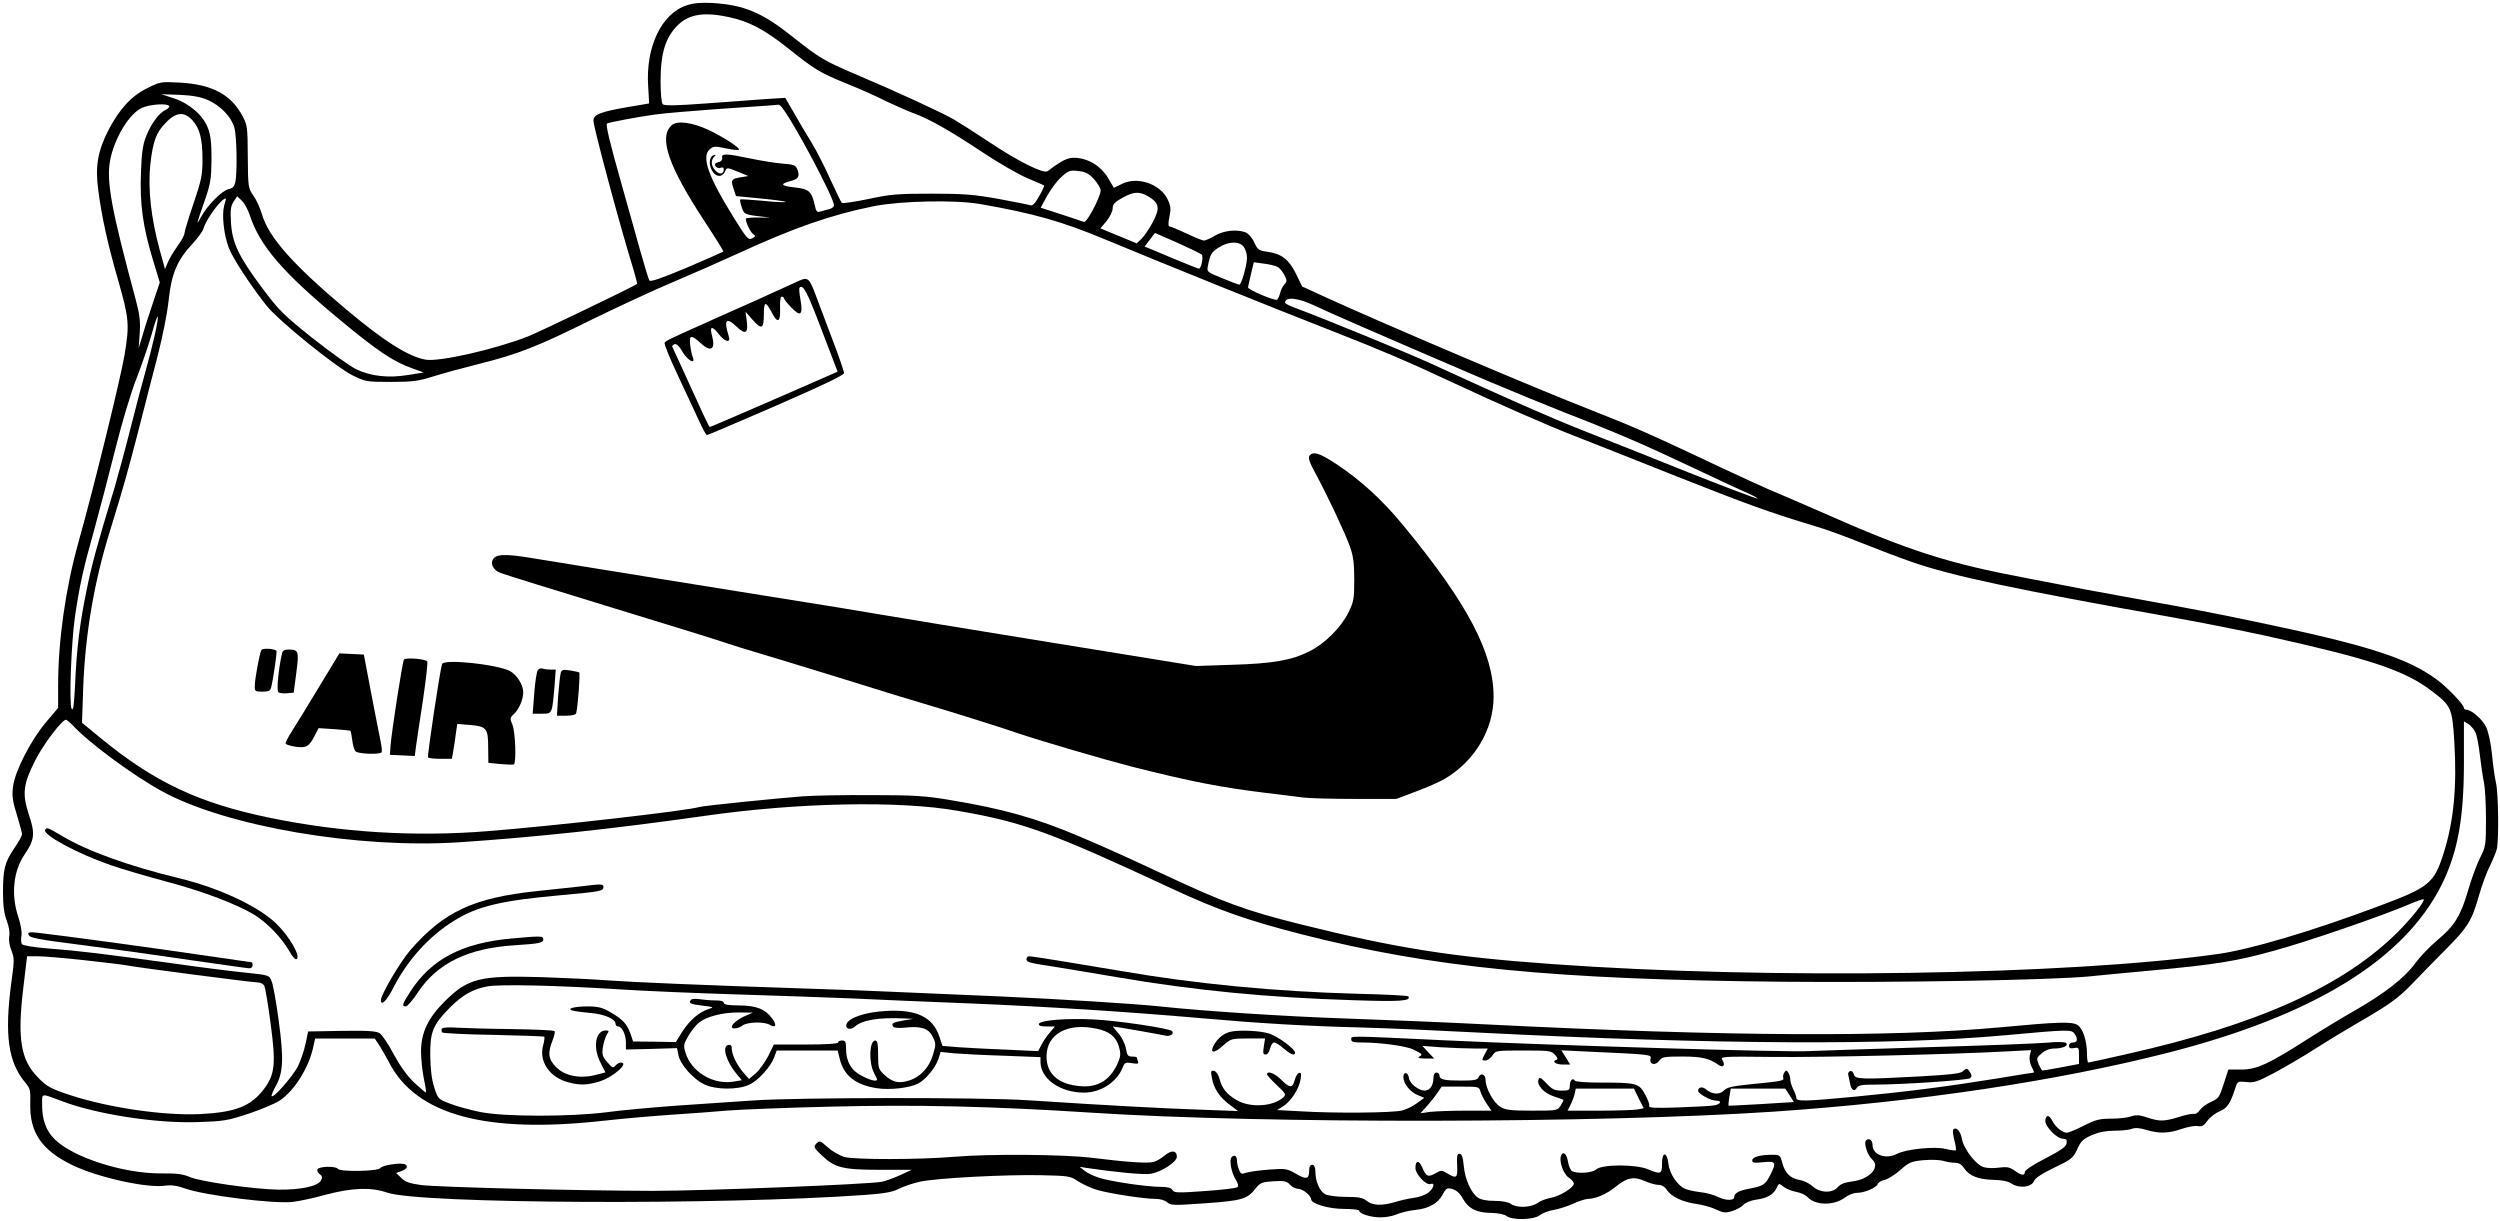 <?xml version="1.0" standalone="no"?>
<!DOCTYPE svg PUBLIC "-//W3C//DTD SVG 20010904//EN"
 "http://www.w3.org/TR/2001/REC-SVG-20010904/DTD/svg10.dtd">
<svg version="1.0" xmlns="http://www.w3.org/2000/svg"
 width="1247pt" height="609pt" viewBox="0 0 1247 609"
 preserveAspectRatio="xMidYMid meet">
<g transform="translate(0,609) scale(0.1,-0.1)"
fill="#000000" stroke="none">
<path d="M3427 6064 c-127 -40 -207 -208 -194 -404 l5 -86 -106 -18 c-135 -23
-172 -37 -172 -68 1 -34 128 -510 201 -747 10 -35 18 -65 17 -67 -12 -11 -480
-236 -544 -262 -167 -65 -444 -128 -511 -116 -87 16 -203 89 -393 248 -269
226 -390 362 -424 479 -8 28 -27 70 -42 91 -26 38 -27 43 -28 195 -1 153 -2
157 -30 209 -58 103 -151 151 -309 160 -94 5 -99 4 -161 -27 -80 -39 -139
-103 -194 -208 -54 -104 -68 -183 -52 -300 17 -134 48 -272 97 -443 57 -198
60 -227 34 -382 -22 -126 -152 -657 -230 -934 -64 -229 -101 -490 -101 -711
l0 -114 -61 -72 c-76 -90 -155 -245 -164 -321 -6 -46 -2 -72 19 -140 14 -46
26 -90 26 -97 0 -8 -18 -40 -40 -72 -47 -70 -55 -103 -55 -222 0 -63 6 -104
19 -138 11 -30 16 -60 12 -78 -3 -17 1 -46 11 -70 15 -38 15 -50 -1 -164 -34
-259 -15 -393 70 -495 24 -28 27 -38 25 -104 -4 -144 57 -234 211 -308 126
-61 373 -116 463 -102 31 4 59 0 101 -15 97 -34 442 -77 534 -66 30 3 105 19
166 36 132 35 225 38 306 10 163 -56 1671 -63 2386 -11 95 7 134 14 165 30 23
12 71 28 107 36 85 18 429 36 606 32 133 -3 143 -4 181 -30 22 -14 64 -34 94
-43 61 -18 234 -45 293 -45 23 0 47 -7 58 -17 17 -16 33 -16 189 -5 184 13
211 21 252 74 23 29 32 32 89 36 54 3 66 1 82 -17 11 -12 29 -21 42 -21 22 0
64 -34 64 -52 0 -22 87 -48 163 -48 42 0 77 -4 77 -9 0 -15 56 -33 104 -33 25
-1 63 6 83 15 21 9 63 19 94 22 67 7 112 33 136 78 16 31 21 33 48 26 20 -6
38 -22 53 -50 28 -49 70 -69 144 -69 31 -1 61 -7 72 -15 30 -23 137 -20 167 4
13 10 44 22 69 26 25 4 68 18 97 31 28 13 62 24 75 24 39 1 94 25 139 62 55
45 90 51 143 27 23 -10 53 -19 67 -19 17 0 33 -9 43 -25 22 -34 80 -61 146
-70 30 -4 75 -16 98 -27 37 -18 49 -19 81 -9 21 6 46 20 56 30 10 12 37 23 64
27 55 7 88 26 103 59 11 24 11 24 35 5 13 -10 41 -21 62 -25 22 -4 47 -15 57
-26 39 -43 134 -44 190 0 15 11 40 21 56 21 37 0 97 25 104 44 3 8 19 18 36
21 16 4 51 26 77 49 43 39 55 43 114 49 36 3 80 2 99 -3 18 -6 45 -10 60 -10
18 0 33 -8 44 -26 26 -39 71 -57 145 -59 45 -1 76 -7 93 -19 39 -25 98 -18
111 12 7 16 40 38 102 68 86 41 93 47 114 91 18 41 30 52 73 71 35 15 70 22
113 22 34 0 73 4 86 9 17 7 40 5 73 -5 64 -19 110 -18 176 5 30 10 66 17 80
14 21 -4 31 2 49 27 13 18 41 39 61 47 37 15 53 39 77 114 12 36 12 36 56 32
38 -5 55 1 142 47 53 29 145 82 203 120 58 37 150 93 204 124 166 96 206 125
278 199 38 40 113 117 168 172 110 111 129 141 166 271 14 49 38 114 53 144
15 30 31 69 35 85 11 43 8 275 -4 330 -6 25 -15 89 -20 142 -6 58 -18 114 -30
138 -19 38 -73 85 -98 85 -7 0 -12 4 -12 9 0 16 -83 103 -135 141 -147 109
-352 174 -925 293 -146 31 -359 72 -475 92 -115 21 -275 50 -355 65 -80 16
-208 40 -285 55 -399 75 -591 136 -1033 332 -117 51 -234 102 -260 112 -26 11
-135 61 -242 111 -342 162 -440 205 -645 285 -267 104 -1022 425 -1320 561
l-120 55 -30 62 c-35 72 -72 101 -142 111 -44 6 -50 10 -67 47 -10 23 -29 44
-43 50 -44 16 -106 10 -152 -16 -23 -14 -49 -25 -56 -25 -7 0 -46 16 -86 35
-41 19 -78 35 -84 35 -8 0 -9 14 -2 48 8 39 7 54 -8 86 -37 79 -153 118 -230
78 l-39 -19 -30 51 c-35 58 -97 96 -164 99 -37 1 -62 -11 -137 -67 -19 -14
-147 49 -290 145 -71 47 -151 98 -177 113 -58 34 -284 138 -482 222 -167 71
-188 84 -327 194 -147 117 -237 155 -394 165 -57 3 -94 0 -128 -11z m207 -59
c101 -21 178 -62 292 -152 138 -110 162 -125 292 -178 63 -25 153 -65 200 -89
48 -23 110 -50 137 -60 80 -29 182 -87 342 -193 82 -55 185 -114 228 -132 44
-18 81 -35 83 -36 2 -2 -9 -26 -25 -54 -19 -35 -33 -49 -43 -45 -8 3 -80 17
-160 32 -123 22 -174 26 -335 26 -167 0 -205 -3 -315 -27 -69 -14 -128 -23
-131 -19 -4 4 -30 58 -59 121 -28 63 -70 144 -92 180 -23 36 -61 101 -86 145
l-45 78 -96 -6 c-53 -4 -188 -14 -300 -22 -148 -11 -207 -12 -215 -4 -7 7 -11
54 -11 118 0 124 20 199 68 257 59 72 136 89 271 60z m-2597 -414 c63 -28 118
-85 132 -138 12 -41 15 -221 5 -271 -5 -22 -13 -31 -33 -35 -33 -7 -107 -81
-138 -139 -26 -47 -26 -45 20 87 27 79 31 103 32 200 0 83 -4 121 -18 157 -25
64 -92 122 -171 148 l-61 20 90 -3 c66 -3 104 -10 142 -26z m-193 -30 c3 -4
-5 -13 -18 -19 -33 -15 -73 -70 -98 -134 -16 -41 -22 -84 -25 -183 -6 -154 10
-267 60 -432 l34 -112 -33 -98 c-18 -54 -42 -127 -52 -163 l-20 -65 5 75 c4
59 -1 94 -20 165 -121 449 -147 588 -128 694 21 111 95 234 159 263 39 18 127
24 136 9z m3054 -4 c57 -68 262 -454 262 -491 0 -8 -12 -17 -27 -20 -16 -4
-35 -9 -45 -12 -12 -4 -18 4 -23 28 -16 73 -28 85 -100 93 -67 7 -77 17 -28
30 44 11 53 22 42 55 -10 27 -15 29 -77 34 -37 3 -110 15 -162 26 -119 25
-142 25 -138 3 2 -10 -5 -19 -19 -22 -16 -4 -20 -10 -14 -20 5 -8 16 -11 25
-8 10 4 16 1 16 -8 0 -24 -21 -28 -41 -6 -22 23 -25 51 -6 70 10 10 9 11 -5 6
-24 -9 -23 -56 0 -86 21 -25 48 -21 60 9 7 17 10 17 61 -4 l54 -22 -42 -7
c-44 -7 -47 -14 -30 -62 l10 -31 132 -13 c73 -7 124 -15 115 -17 -10 -2 -64 1
-120 7 -56 5 -104 8 -106 6 -2 -2 1 -19 8 -39 12 -37 12 -37 130 -50 19 -2 2
-2 -37 -1 -40 1 -73 -2 -73 -6 0 -19 22 -65 36 -76 14 -10 13 -13 -5 -22 -18
-10 -26 -1 -90 102 -127 203 -163 304 -122 341 19 17 26 18 81 6 33 -7 63 -10
66 -7 8 8 -78 64 -150 98 -83 39 -159 49 -186 24 -66 -60 -16 -205 167 -483
52 -79 93 -145 91 -147 -2 -2 -84 -38 -182 -80 -129 -54 -181 -72 -187 -64 -4
7 -24 71 -44 143 -20 72 -61 217 -90 321 -65 229 -85 314 -77 319 11 6 159 34
242 45 41 6 174 17 295 26 280 19 309 21 316 23 4 1 11 -4 17 -11z m-2939 -66
c37 -40 51 -93 51 -196 0 -77 -5 -103 -45 -221 -25 -73 -45 -140 -45 -148 0
-9 -16 -38 -35 -64 -19 -27 -41 -63 -48 -81 l-14 -33 -26 94 c-44 161 -60 308
-47 430 13 113 29 157 76 205 51 54 92 58 133 14z m4498 -295 c18 -20 33 -45
33 -56 0 -31 -69 -162 -83 -157 -7 2 -58 19 -114 38 l-102 33 32 59 c18 32 49
75 71 94 35 32 43 35 84 30 37 -4 53 -12 79 -41z m271 -86 c55 -34 59 -58 22
-128 -17 -33 -43 -70 -56 -83 l-24 -23 -58 24 c-31 13 -72 30 -90 37 l-33 14
31 37 c16 20 30 48 30 63 0 20 10 31 48 52 57 32 86 33 130 7z m-4482 -94 c50
-152 164 -285 449 -521 189 -157 268 -210 366 -244 l52 -19 -74 -12 c-101 -17
-190 -7 -264 29 -33 17 -131 87 -218 156 -144 115 -166 137 -249 248 -118 158
-150 226 -156 327 -4 62 -1 82 13 104 l18 27 23 -22 c13 -12 31 -45 40 -73z
m-128 48 c-12 -46 -2 -143 23 -210 20 -52 106 -184 187 -287 60 -76 347 -308
432 -350 63 -31 69 -32 190 -32 107 0 137 4 210 27 47 15 150 43 230 63 196
49 292 87 558 219 125 61 309 147 409 189 101 43 247 107 325 143 278 128 465
193 679 236 135 26 404 32 529 10 269 -47 406 -86 629 -179 308 -128 824 -336
1136 -458 228 -89 387 -157 595 -255 209 -98 477 -216 610 -267 63 -25 288
-113 500 -198 359 -142 463 -180 695 -250 50 -14 155 -53 235 -85 80 -32 191
-74 246 -93 200 -70 522 -138 1304 -277 129 -23 336 -64 460 -91 520 -115 693
-172 827 -274 99 -74 105 -86 115 -254 14 -225 -3 -401 -54 -559 -47 -148 -71
-168 -323 -262 -330 -124 -643 -217 -805 -239 -748 -105 -2236 -128 -3315 -50
-507 36 -783 80 -1264 200 -270 68 -375 106 -686 252 -232 108 -269 124 -409
184 -219 93 -383 139 -656 184 -113 19 -175 23 -380 23 -135 1 -291 -2 -346
-6 -131 -10 -495 -47 -514 -53 -62 -19 -718 -94 -1060 -121 -364 -29 -731 -6
-1085 67 -354 73 -576 178 -845 399 l-91 75 6 175 c10 266 54 526 133 780 71
231 84 279 138 485 29 116 74 287 98 381 26 100 50 218 57 285 14 134 43 202
119 283 26 28 51 62 55 76 15 50 89 150 111 150 2 0 -2 -16 -8 -36z m4876
-244 c10 -10 -2 -70 -14 -70 -4 0 -57 21 -117 46 -59 25 -118 50 -131 55 l-23
9 26 34 26 34 112 -49 c62 -28 116 -54 121 -59z m210 38 c9 -12 16 -36 16 -53
0 -37 -28 -135 -38 -135 -4 0 -42 14 -85 32 -77 31 -78 32 -72 62 12 59 17 67
53 91 49 32 105 33 126 3z m168 -99 c10 -5 25 -23 34 -40 14 -27 14 -33 1 -47
-9 -10 -19 -29 -22 -45 -4 -15 -11 -29 -15 -32 -11 -7 -145 50 -145 61 1 5 7
35 15 68 l14 58 50 -7 c27 -3 58 -11 68 -16z m188 -195 c69 -33 321 -143 865
-376 116 -49 289 -120 385 -158 241 -93 399 -161 645 -278 116 -55 234 -110
263 -122 29 -13 51 -25 48 -27 -2 -2 -156 56 -343 130 -186 75 -423 169 -528
210 -171 68 -356 149 -765 337 -115 52 -518 218 -672 275 -27 10 -48 21 -48
25 0 32 65 25 150 -16z m-5789 -150 c-11 -49 -32 -129 -46 -179 -14 -49 -48
-178 -75 -285 -27 -107 -63 -238 -78 -290 -92 -303 -114 -386 -141 -518 -34
-166 -49 -289 -57 -476 -5 -97 -9 -125 -17 -111 -13 24 -2 328 17 460 22 151
42 242 98 440 27 99 74 278 104 398 30 121 76 276 104 347 27 70 62 171 77
225 33 118 41 112 14 -11z m-410 -1940 c80 -88 303 -252 449 -332 322 -175
977 -287 1485 -253 374 25 759 66 1217 131 466 67 972 77 1263 26 326 -56 466
-107 1065 -386 236 -110 382 -161 655 -231 652 -166 1253 -225 2400 -236 571
-5 1338 8 1530 27 55 6 197 19 315 30 313 29 416 46 600 97 163 44 541 174
676 232 38 16 71 28 73 25 8 -8 -56 -89 -124 -158 -271 -273 -697 -466 -1362
-615 -99 -23 -184 -41 -187 -41 -3 0 -6 18 -6 41 0 65 -20 129 -47 146 -27 18
-95 16 -383 -11 -544 -50 -1361 -46 -2560 14 -217 11 -539 24 -715 30 -296 10
-705 37 -920 60 -121 13 -506 37 -800 50 -132 6 -341 15 -465 20 -124 6 -360
15 -525 20 -491 16 -843 31 -965 40 -63 5 -209 12 -325 16 -311 9 -369 -5
-484 -118 -86 -85 -121 -159 -121 -253 0 -38 7 -99 14 -135 8 -36 12 -67 11
-69 -2 -2 -28 20 -58 48 -36 34 -70 82 -103 142 -26 50 -58 97 -70 105 -17 11
-57 14 -189 12 l-168 -3 -13 -61 c-7 -34 -24 -84 -38 -113 -27 -51 -121 -159
-131 -149 -3 3 6 25 20 50 38 67 41 137 15 328 -12 91 -28 179 -35 195 -12 31
-13 31 -126 43 -63 6 -229 27 -369 47 -342 47 -471 63 -619 74 -76 6 -127 15
-132 22 -4 7 -5 26 -2 43 3 18 -4 57 -16 93 -37 111 -25 229 33 313 48 70 52
103 20 196 -34 105 -29 151 31 270 40 80 134 204 154 204 4 0 18 -12 32 -26z
m11986 -36 c7 -13 17 -66 23 -118 6 -51 15 -111 20 -134 5 -22 10 -103 10
-179 0 -133 -1 -139 -30 -197 -16 -32 -43 -105 -59 -161 -37 -128 -69 -178
-153 -248 -37 -31 -87 -83 -111 -116 -52 -72 -152 -150 -302 -236 -60 -34
-164 -97 -230 -139 -196 -126 -258 -155 -335 -155 l-65 0 -23 -71 c-21 -66
-25 -73 -63 -90 -23 -10 -48 -29 -57 -42 -8 -12 -21 -21 -27 -18 -7 2 -41 -4
-75 -15 -75 -23 -97 -24 -160 -3 -39 13 -56 14 -81 5 -18 -6 -62 -11 -99 -11
-57 0 -78 -5 -136 -35 -38 -19 -76 -35 -85 -35 -22 0 -57 29 -72 59 -16 31
-31 32 -35 3 -4 -28 56 -92 88 -92 16 0 21 -5 18 -23 -2 -17 -27 -34 -105 -75
-60 -30 -103 -59 -103 -67 0 -21 -17 -19 -51 6 -24 17 -39 20 -77 15 -26 -4
-60 -3 -77 2 -39 11 -102 93 -110 145 -7 36 -28 58 -42 43 -4 -4 -1 -27 5 -53
7 -25 10 -48 8 -51 -3 -2 -26 1 -51 7 -54 14 -197 -1 -242 -24 -56 -30 -123
-6 -123 44 0 24 -18 37 -32 23 -13 -13 6 -74 31 -96 42 -38 -15 -99 -100 -109
-38 -5 -59 -13 -72 -28 -26 -32 -89 -30 -125 3 -15 14 -44 29 -65 32 -48 9
-73 34 -87 85 -10 39 -13 41 -49 41 -61 0 -101 -11 -101 -28 0 -12 10 -14 55
-9 63 6 67 0 36 -62 -26 -51 -36 -57 -105 -70 -54 -10 -75 -22 -76 -43 0 -17
-42 -17 -77 0 -21 11 -60 22 -88 25 -27 3 -62 10 -77 16 -39 15 -80 74 -86
126 -7 62 -32 62 -32 0 0 -52 -6 -54 -71 -27 -60 25 -229 25 -257 -1 -20 -18
-96 -23 -121 -8 -8 5 -17 26 -20 47 -7 40 -25 55 -35 28 -10 -27 12 -91 39
-108 14 -9 25 -23 25 -30 0 -20 -72 -64 -116 -71 -22 -4 -51 -15 -66 -26 -33
-23 -104 -25 -132 -4 -13 9 -43 15 -81 15 -39 0 -69 6 -83 16 -34 23 -65 92
-71 159 -4 44 -10 60 -21 60 -12 0 -14 -12 -12 -57 3 -64 -2 -69 -49 -41 -28
17 -31 17 -60 0 -36 -20 -46 -16 -65 30 -16 37 -34 36 -34 -3 0 -31 54 -88 75
-80 25 9 17 -21 -11 -43 -14 -11 -46 -23 -72 -26 -26 -3 -68 -13 -94 -21 -65
-19 -111 -18 -141 6 -20 16 -40 20 -104 20 -43 0 -89 6 -103 13 -27 14 -49 63
-49 115 -1 21 -6 32 -16 32 -10 0 -15 -10 -15 -29 0 -43 -15 -46 -67 -15 -44
25 -50 26 -135 20 -49 -4 -100 -11 -114 -16 -21 -8 -26 -6 -34 16 -6 14 -10
33 -10 43 0 24 -11 33 -25 21 -16 -13 -4 -79 20 -116 10 -16 13 -30 8 -35 -6
-6 -79 -14 -163 -20 -137 -10 -154 -9 -162 5 -6 11 -24 16 -60 16 -68 0 -252
27 -308 46 -25 8 -56 23 -70 34 l-25 20 30 -5 c140 -21 292 -36 324 -30 54 9
131 59 131 85 0 32 -27 35 -61 6 -17 -14 -42 -29 -56 -32 -30 -8 -138 0 -308
21 -138 17 -510 20 -685 5 -180 -15 -498 -15 -548 -1 -24 7 -61 28 -83 48 -38
34 -41 35 -57 19 -16 -16 -14 -20 29 -61 64 -60 103 -70 291 -70 l156 0 -59
-27 c-33 -15 -75 -30 -92 -33 -78 -13 -887 -45 -1141 -45 -382 1 -1064 18
-1155 29 -58 8 -79 15 -99 35 l-26 25 27 10 c29 11 35 26 15 34 -24 9 -113 -6
-121 -19 -10 -17 -202 -20 -212 -4 -9 14 -92 13 -101 -2 -4 -6 1 -17 10 -24
14 -10 15 -17 7 -32 -15 -29 -100 -47 -211 -46 -123 2 -393 40 -446 64 -32 14
-66 18 -140 17 -189 -1 -441 80 -532 171 -43 43 -62 96 -62 172 0 59 -9 58
100 17 172 -65 468 -111 675 -104 129 4 149 7 255 42 63 21 134 51 156 66 71
48 140 157 164 256 l12 53 148 0 149 0 19 -28 c10 -15 34 -56 53 -92 136 -262
482 -356 1072 -290 98 11 251 24 340 30 89 6 216 15 282 21 66 5 293 14 505
19 429 11 808 2 1305 -30 861 -56 2532 -53 3400 5 723 49 1412 152 1969 294
724 185 1177 463 1364 836 81 163 112 331 112 614 l0 203 23 -14 c12 -8 27
-26 34 -40z m-11922 -1138 c99 -11 191 -22 205 -25 49 -10 625 -85 652 -85 16
0 31 -7 36 -17 5 -10 20 -96 32 -191 27 -200 21 -252 -34 -325 -65 -85 -141
-115 -316 -124 -179 -9 -455 31 -645 93 -102 33 -122 44 -167 91 -85 87 -102
193 -72 444 l19 159 55 0 c30 0 136 -9 235 -20z m2665 -145 c124 -8 385 -19
580 -25 195 -6 454 -15 575 -20 121 -6 387 -17 590 -25 389 -16 793 -42 1160
-74 282 -25 514 -39 790 -46 121 -3 391 -15 600 -26 1159 -59 2060 -64 2615
-13 317 29 331 29 347 9 19 -27 16 -45 -7 -45 -12 0 -20 -7 -20 -16 0 -12 7
-15 25 -12 23 5 25 3 25 -37 l0 -42 -89 -17 c-49 -9 -91 -16 -94 -16 -2 0 -10
14 -18 31 -12 30 -11 33 15 55 18 16 40 24 64 24 43 0 72 15 57 28 -6 5 -46 6
-95 1 -47 -4 -323 -15 -615 -23 -291 -9 -550 -18 -575 -19 -87 -7 -1315 30
-1815 54 -488 23 -465 23 -465 5 0 -13 11 -16 53 -16 94 0 225 -18 259 -36 44
-22 45 -24 28 -34 -11 -7 -2 -10 29 -10 l45 0 -30 31 -29 32 94 -7 c52 -3 125
-6 163 -6 l69 0 -16 -30 c-15 -28 -14 -30 4 -30 10 0 26 11 35 25 16 25 18 25
155 25 128 0 139 -1 157 -21 14 -16 16 -23 6 -26 -23 -8 -1 -23 34 -23 l36 0
-22 36 -22 35 123 -6 c331 -15 327 -15 322 -36 -8 -29 25 -36 43 -10 14 19 24
21 115 21 97 0 135 -9 181 -42 23 -16 35 -2 20 23 -12 19 -10 20 250 17 242
-3 908 13 1176 28 l113 6 -6 -25 c-4 -16 -1 -38 8 -57 9 -16 14 -30 12 -30 -2
0 -86 -13 -187 -30 -248 -40 -452 -66 -703 -90 -253 -24 -295 -25 -295 -6 0 7
-7 27 -15 42 -8 16 -15 38 -15 49 0 11 -5 27 -10 35 -9 13 -11 13 -20 0 -5 -8
-8 -20 -5 -27 5 -14 -9 -16 -169 -32 -88 -9 -113 -15 -128 -31 -21 -22 -59
-19 -90 7 -17 15 -38 10 -38 -8 0 -14 62 -49 88 -49 34 0 26 -18 -10 -24 -18
-3 -99 -7 -180 -10 -115 -4 -146 -2 -142 8 3 7 -7 33 -21 58 -30 55 -43 58
-222 58 -72 0 -124 4 -128 10 -10 16 -25 1 -25 -26 0 -22 -4 -24 -41 -24 -35
0 -47 6 -75 36 -28 29 -35 33 -40 19 -11 -26 28 -69 77 -84 24 -8 45 -15 47
-17 2 -1 -4 -14 -13 -28 -17 -26 -19 -26 -144 -26 -106 0 -131 3 -157 19 -35
21 -74 93 -74 134 0 30 -26 38 -36 12 -5 -12 -24 -15 -84 -15 -87 0 -110 5
-110 26 0 8 -7 14 -15 14 -9 0 -15 -10 -15 -26 0 -38 -18 -64 -44 -64 -30 0
-74 35 -78 62 -4 31 -28 35 -28 5 0 -32 34 -75 73 -90 l31 -13 -35 -26 c-18
-14 -52 -31 -74 -37 -44 -12 -337 -15 -513 -4 l-112 6 29 18 c39 24 80 86 88
134 5 29 3 37 -8 33 -7 -2 -17 -19 -21 -36 -11 -41 -26 -40 -68 3 -33 32 -70
46 -70 26 0 -4 22 -29 49 -54 45 -42 47 -47 32 -61 -51 -46 -166 -53 -233 -13
-50 29 -72 57 -86 108 -5 20 -16 35 -26 37 -16 4 -18 -1 -11 -35 9 -52 38 -96
88 -133 l42 -32 -190 7 c-179 6 -445 20 -860 47 -229 15 -1148 14 -1365 -1
-91 -6 -264 -18 -385 -26 -121 -9 -278 -23 -350 -33 -181 -23 -508 -23 -629 1
-48 10 -116 28 -149 41 -61 23 -62 23 -81 82 -13 40 -19 91 -20 159 -1 119 13
153 99 240 64 64 114 91 187 105 63 11 344 5 658 -15z m4294 -508 c3 -13 17
-40 30 -60 l25 -37 -128 0 c-70 0 -150 -3 -177 -6 l-49 -7 31 34 c17 19 41 49
53 67 l22 32 94 0 c89 0 93 -1 99 -23z m790 -36 l25 -49 -31 -6 c-17 -3 -102
-6 -190 -6 l-159 0 14 28 c8 15 17 39 21 55 l6 27 145 0 145 0 24 -49z m753
15 l21 -33 -161 -10 c-89 -5 -163 -9 -165 -8 -1 1 0 21 4 44 l7 41 136 0 136
0 22 -34z"/>
<path d="M3980 4687 c-14 -6 -63 -29 -110 -50 -47 -22 -125 -57 -175 -79 -49
-22 -110 -49 -135 -60 -25 -12 -70 -32 -100 -45 -120 -54 -139 -63 -145 -73
-3 -5 26 -78 66 -162 39 -84 87 -186 105 -225 18 -40 36 -73 40 -73 5 0 160
66 346 147 236 103 338 152 338 162 0 9 -27 88 -61 176 -33 88 -70 185 -81
215 -32 85 -39 90 -88 67z m117 -239 l81 -212 -316 -138 c-174 -76 -319 -138
-322 -138 -3 0 -45 89 -94 198 -49 108 -91 200 -93 203 -1 4 4 9 11 12 10 4
24 -9 41 -39 25 -42 65 -64 51 -27 -4 9 -10 36 -13 60 -7 52 5 55 50 13 52
-49 77 -34 59 34 -14 49 0 53 32 11 31 -41 63 -48 51 -12 -26 83 -13 98 41 46
42 -40 57 -31 49 29 l-6 47 33 -38 c47 -53 58 -49 58 24 0 68 9 69 41 8 28
-55 43 -46 40 24 -1 36 2 57 8 57 6 0 11 -3 11 -7 0 -5 16 -25 36 -46 47 -49
60 -39 47 37 -6 31 -8 58 -5 61 18 18 37 -18 109 -207z"/>
<path d="M6532 3817 c-8 -10 -1 -32 29 -87 63 -117 148 -298 172 -365 17 -47
22 -83 22 -165 0 -96 -2 -110 -29 -165 -38 -76 -116 -154 -193 -193 -90 -46
-185 -62 -388 -68 l-180 -6 -715 116 c-393 64 -780 127 -860 141 -171 29 -183
31 -590 96 -283 45 -720 116 -1133 183 -153 26 -198 23 -211 -10 -9 -23 9 -50
41 -62 15 -6 264 -84 553 -172 289 -88 550 -169 580 -180 30 -10 87 -28 125
-39 39 -11 232 -70 430 -131 198 -62 387 -120 420 -129 168 -50 400 -123 480
-151 110 -37 424 -129 560 -164 293 -74 446 -104 670 -131 72 -9 155 -19 185
-23 30 -4 147 -7 260 -7 l205 0 98 37 c53 20 118 48 143 63 150 88 244 246
244 410 0 218 -130 465 -447 850 -108 132 -216 230 -340 312 -83 54 -112 63
-131 40z"/>
<path d="M1304 2848 c-9 -15 -33 -143 -33 -180 -1 -26 2 -28 38 -28 32 0 40 4
44 23 11 45 30 178 26 181 -13 11 -69 14 -75 4z"/>
<path d="M1406 2828 c-17 -76 -27 -181 -18 -190 5 -5 25 -8 43 -6 l34 3 13 99
c14 109 12 116 -40 116 -21 0 -29 -6 -32 -22z"/>
<path d="M1594 2668 c-54 -90 -115 -189 -136 -222 -21 -32 -36 -62 -33 -66 3
-4 25 -11 51 -15 52 -7 66 1 94 56 l19 37 78 -5 c43 -3 80 -7 81 -8 2 -2 6
-23 9 -47 3 -24 10 -49 16 -55 10 -14 123 -18 131 -5 2 4 0 30 -6 57 -6 28
-27 136 -47 240 l-36 190 -61 3 -61 3 -99 -163z"/>
<path d="M2015 2800 c-8 -12 -62 -362 -67 -430 l-3 -45 62 -3 62 -3 6 48 c4
26 19 131 35 233 15 102 25 188 21 191 -12 13 -109 20 -116 9z"/>
<path d="M2205 2778 c-11 -35 -75 -461 -70 -466 3 -4 32 -7 63 -7 l56 0 7 40
c4 22 10 61 13 87 l7 47 62 -5 c84 -7 92 -17 92 -112 l1 -77 59 -6 c33 -3 63
-4 68 -2 13 7 8 162 -7 198 -13 31 -13 35 6 52 26 23 48 74 48 110 0 37 -33
89 -67 106 -67 34 -329 61 -338 35z"/>
<path d="M2683 2748 c-6 -7 -14 -59 -18 -115 l-8 -103 46 0 c52 0 51 -2 63
138 l6 82 -25 0 c-14 0 -32 2 -40 5 -7 3 -19 0 -24 -7z"/>
<path d="M2797 2734 c-3 -11 -9 -63 -13 -116 l-6 -98 46 0 c29 0 48 5 50 13 8
27 21 199 15 203 -3 2 -24 6 -46 10 -35 5 -42 3 -46 -12z"/>
<path d="M225 1951 c-14 -24 159 -118 326 -176 57 -20 181 -56 274 -81 182
-48 352 -112 442 -166 64 -39 136 -113 176 -182 19 -33 31 -46 38 -39 17 17
-37 111 -100 173 -87 87 -287 181 -486 229 -252 61 -460 136 -585 211 -75 44
-76 44 -85 31z"/>
<path d="M2900 1669 c-36 -4 -137 -15 -224 -24 -313 -33 -462 -102 -629 -294
-51 -59 -147 -222 -147 -250 0 -32 30 -2 64 66 71 137 179 256 302 331 116 72
233 100 534 127 196 18 210 20 210 41 0 15 -10 16 -110 3z"/>
<path d="M142 1429 c6 -18 31 -23 313 -59 132 -17 361 -49 508 -71 147 -21
274 -39 282 -39 8 0 15 7 15 15 0 8 -2 15 -4 15 -2 0 -127 18 -277 40 -252 37
-658 92 -788 107 -43 5 -53 3 -49 -8z"/>
<path d="M2554 1409 c-248 -22 -401 -102 -506 -263 -42 -65 -45 -76 -24 -76 8
0 36 32 61 71 97 145 249 219 481 234 125 8 144 12 144 30 0 17 -12 17 -156 4z"/>
<path d="M5120 1306 c0 -16 13 -19 150 -40 52 -8 187 -31 300 -50 391 -67 757
-102 1180 -115 239 -8 289 -4 275 19 -2 4 -116 10 -252 13 -410 11 -808 49
-1183 114 -242 41 -440 73 -457 73 -7 0 -13 -6 -13 -14z"/>
<path d="M3448 1104 c-17 -17 -5 -23 55 -30 58 -7 60 -8 32 -17 -48 -15 -94
-55 -131 -112 l-33 -53 -107 2 -106 1 -13 38 c-17 49 -39 73 -100 108 -41 24
-62 29 -115 29 -76 0 -114 -15 -59 -24 19 -3 57 -7 86 -10 60 -6 113 -30 113
-51 0 -8 6 -15 13 -15 19 0 38 -38 39 -78 l0 -37 128 3 127 4 7 -35 c8 -45 74
-120 129 -146 57 -27 165 -28 223 -2 46 21 108 89 126 138 l12 33 152 0 152 0
11 -43 c20 -82 79 -129 185 -145 63 -10 163 1 205 23 38 19 88 80 102 124 l11
34 67 -7 c36 -3 148 -9 249 -12 l182 -7 0 -24 c0 -84 98 -153 217 -153 85 0
166 54 194 128 8 21 14 24 45 19 29 -5 35 -3 30 9 -3 9 -6 18 -6 20 0 2 -11 4
-24 4 -20 0 -24 6 -30 40 -4 23 -19 54 -37 75 -17 19 -29 35 -28 35 10 0 244
-41 264 -46 22 -5 44 11 31 23 -13 14 -277 53 -391 58 -137 7 -266 -4 -273
-22 -2 -9 9 -13 38 -13 l42 0 -26 -31 c-15 -17 -34 -45 -42 -62 l-16 -30 -152
7 c-83 3 -190 9 -238 12 l-87 7 -16 48 c-33 97 -115 136 -271 126 -98 -6 -179
-33 -191 -64 -10 -25 19 -34 42 -13 35 32 119 46 245 40 l45 -2 -48 -8 c-55
-10 -62 -14 -52 -30 4 -7 25 -9 58 -6 81 9 119 -3 139 -45 17 -33 17 -39 2
-89 -19 -65 -64 -113 -121 -130 -51 -16 -82 -8 -122 29 -29 27 -31 33 -31 100
0 54 -3 71 -14 71 -30 0 -34 -110 -6 -163 19 -35 19 -37 2 -37 -10 0 -38 10
-62 23 -53 26 -80 72 -80 135 0 35 -3 42 -20 42 -11 0 -20 -4 -20 -10 0 -6
-60 -10 -160 -10 l-160 0 -29 -59 c-17 -32 -45 -71 -63 -86 l-32 -27 -29 33
c-33 39 -57 89 -57 119 0 15 -5 20 -17 18 -34 -6 -11 -83 42 -146 l25 -30 -40
-7 c-103 -17 -212 48 -241 145 -11 35 -9 43 15 84 14 24 38 54 52 65 39 31
118 51 198 51 l71 -1 -35 -15 c-37 -16 -70 -42 -70 -56 0 -13 33 -9 54 7 24
18 109 20 136 3 29 -18 36 -1 13 30 -36 49 -79 66 -165 67 -55 0 -78 4 -78 13
0 8 -15 12 -42 12 -24 0 -59 3 -78 6 -19 3 -38 2 -42 -2z m2021 -145 c64 -13
98 -40 112 -89 9 -31 9 -46 -1 -72 -37 -92 -99 -133 -189 -126 -111 8 -171 61
-171 148 0 112 104 170 249 139z"/>
<path d="M2204 959 c-3 -6 -2 -14 2 -19 5 -4 120 -10 256 -12 136 -3 250 -7
253 -9 2 -3 0 -23 -6 -44 -22 -80 33 -160 127 -184 58 -15 91 -14 152 4 70 21
154 95 108 95 -7 0 -19 -7 -26 -15 -11 -14 -16 -12 -41 17 -24 28 -27 39 -22
73 3 22 12 50 19 63 13 20 13 22 -5 22 -50 0 -65 -83 -27 -158 l26 -51 -38
-10 c-84 -24 -162 -10 -208 36 -39 39 -43 70 -18 133 9 23 14 44 10 47 -3 4
-99 8 -214 10 -114 1 -237 5 -274 7 -40 3 -70 1 -74 -5z"/>
<path d="M6135 943 c-31 -8 -59 -30 -78 -62 -26 -45 -3 -49 43 -7 39 35 42 36
125 36 l85 0 -6 -40 c-5 -32 -4 -40 9 -40 9 0 18 12 22 30 4 17 13 30 20 30 8
0 30 -13 48 -30 35 -30 57 -38 57 -21 0 18 -83 80 -128 95 -43 15 -153 20
-197 9z"/>
<path d="M9790 746 c-11 -11 -67 -17 -212 -25 -295 -16 -324 -15 -331 10 -3
12 -11 19 -19 16 -7 -2 -11 -11 -9 -18 2 -8 6 -26 9 -42 5 -34 22 -45 34 -23
7 13 25 16 91 16 137 0 461 22 474 32 9 8 9 14 0 29 -14 23 -18 23 -37 5z"/>
</g>
</svg>
